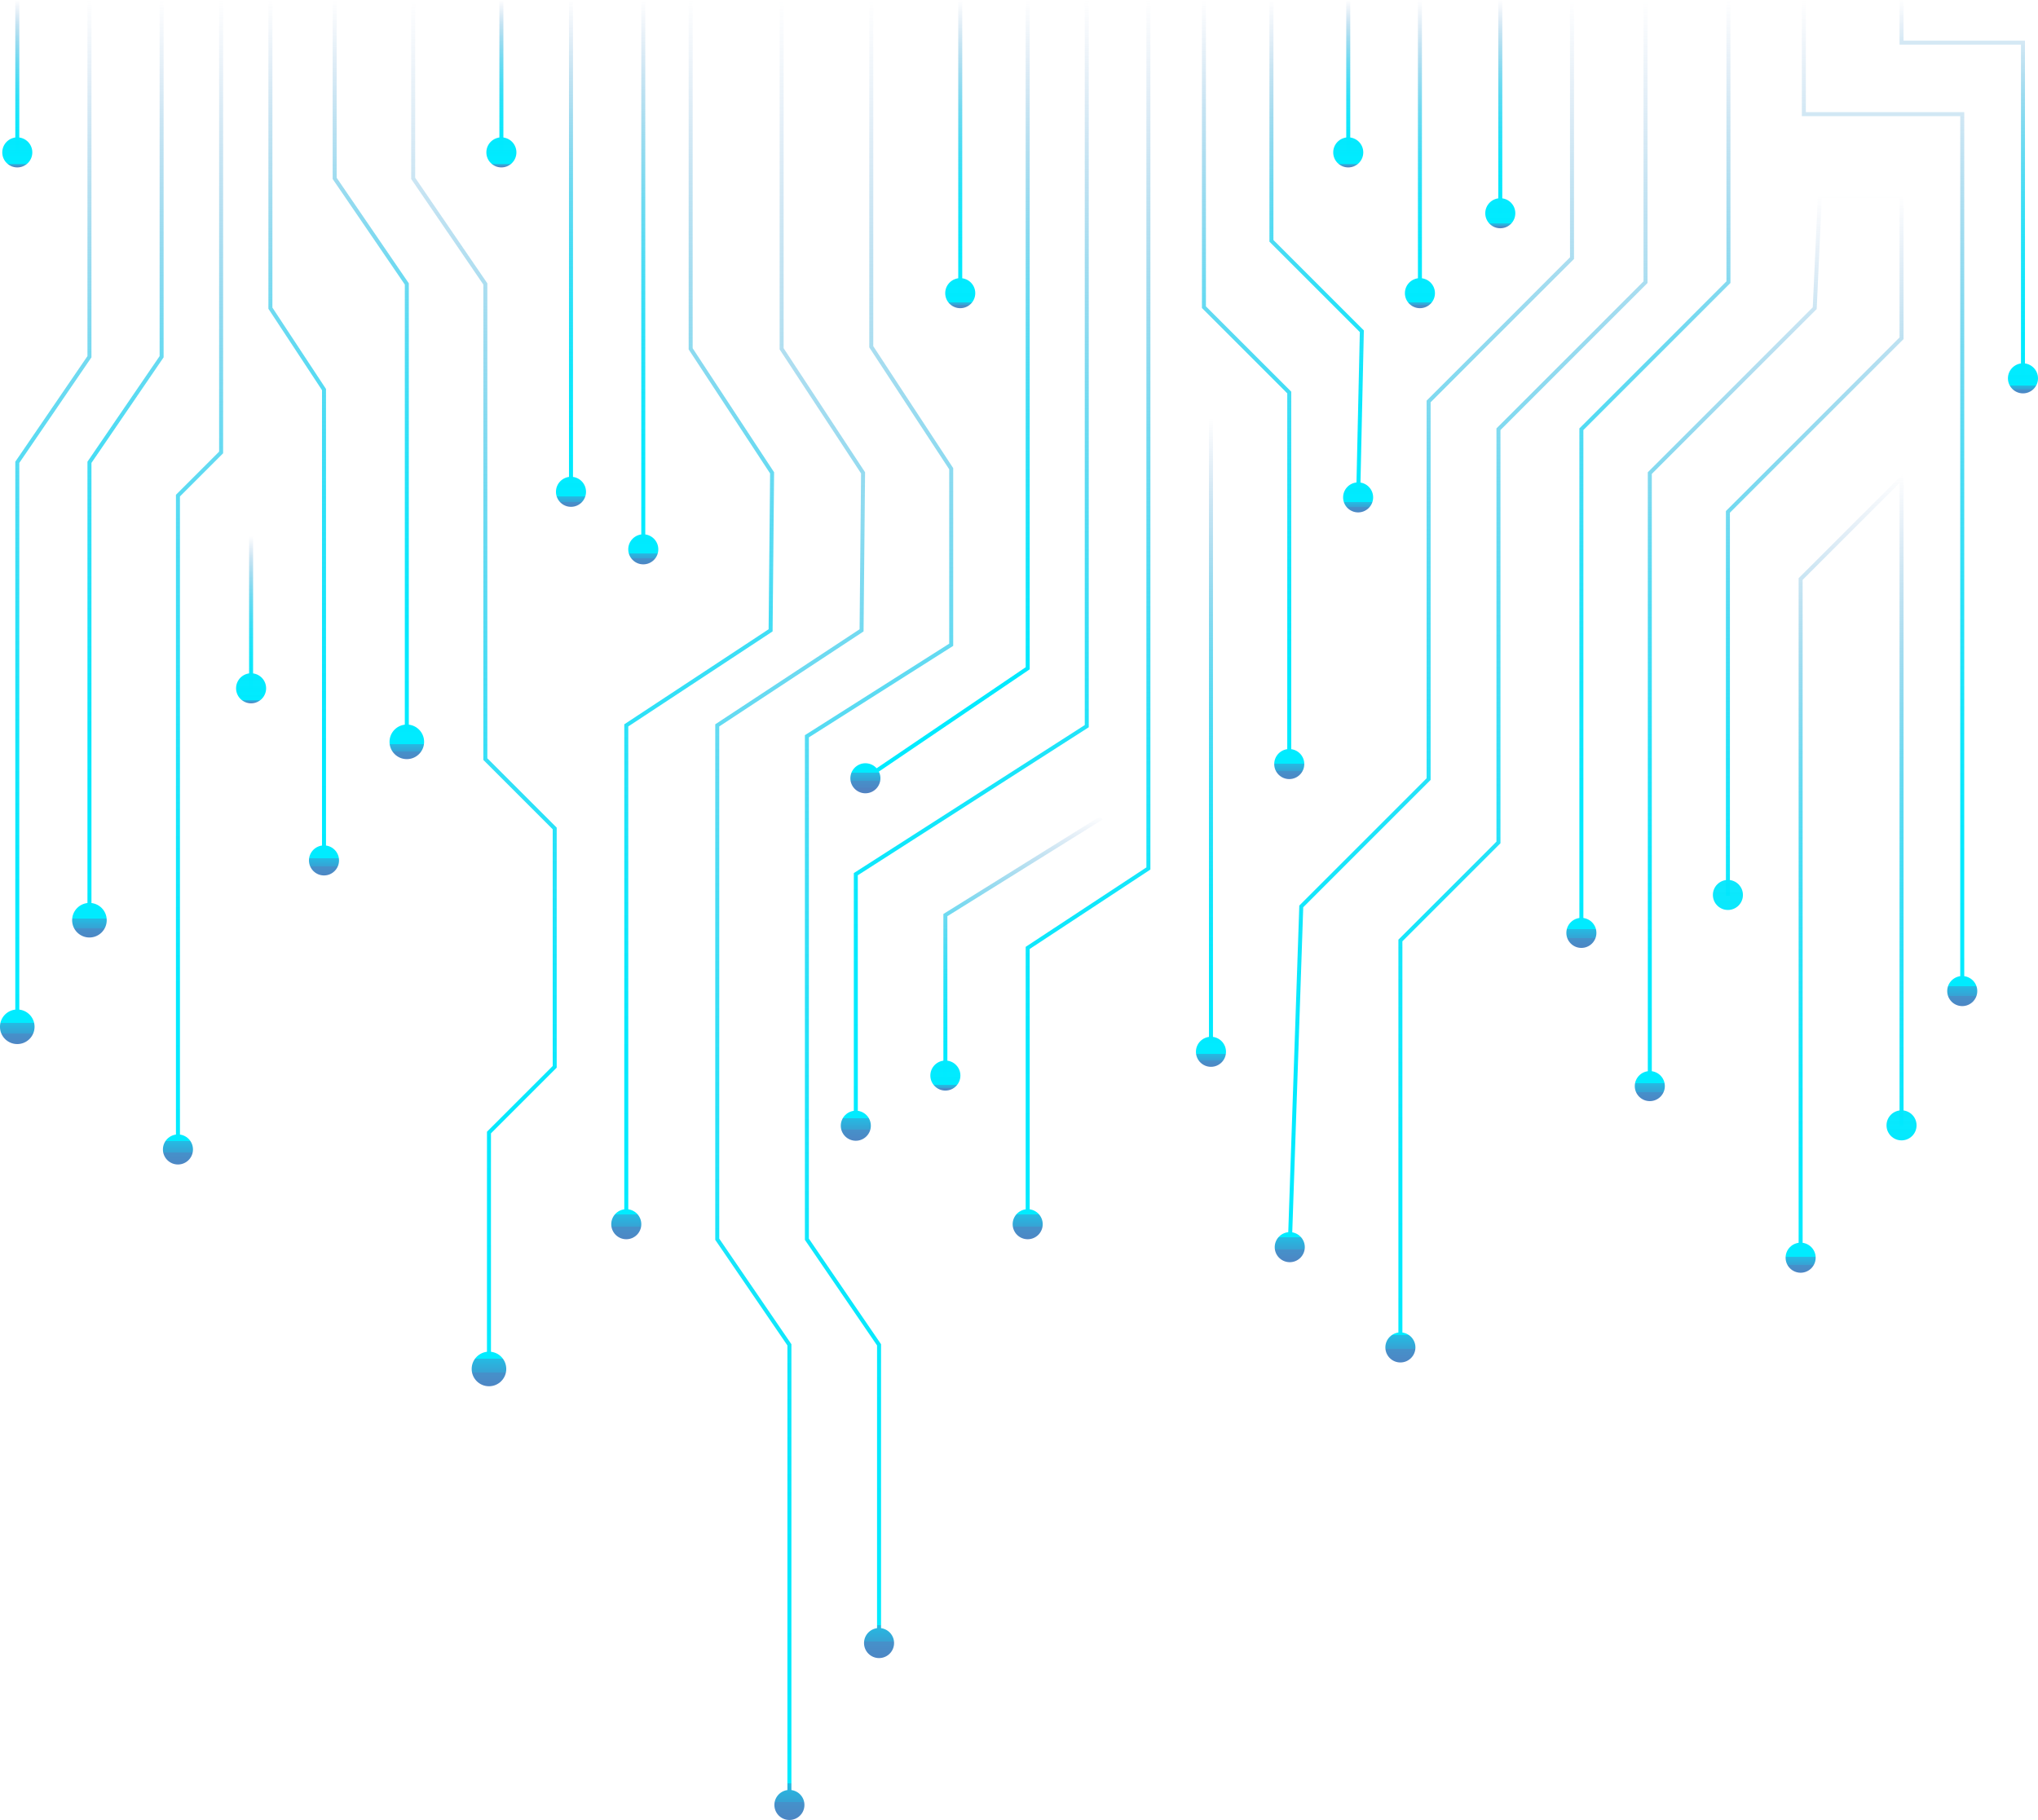 <?xml version="1.0" encoding="UTF-8"?>
<svg id="Layer_2" data-name="Layer 2" xmlns="http://www.w3.org/2000/svg" xmlns:xlink="http://www.w3.org/1999/xlink" viewBox="0 0 764.82 683.13">
  <defs>
    <style>
      .cls-1 {
        fill: url(#linear-gradient-38);
      }

      .cls-1, .cls-2, .cls-3, .cls-4, .cls-5, .cls-6, .cls-7, .cls-8, .cls-9, .cls-10, .cls-11, .cls-12, .cls-13, .cls-14, .cls-15, .cls-16, .cls-17, .cls-18, .cls-19, .cls-20, .cls-21, .cls-22, .cls-23, .cls-24, .cls-25, .cls-26, .cls-27, .cls-28, .cls-29, .cls-30, .cls-31, .cls-32, .cls-33, .cls-34 {
        stroke-width: 0px;
      }

      .cls-2 {
        fill: url(#linear-gradient-12);
      }

      .cls-3 {
        fill: url(#linear-gradient-62);
      }

      .cls-35 {
        stroke: url(#linear-gradient-57);
      }

      .cls-35, .cls-36, .cls-37, .cls-38, .cls-39, .cls-40, .cls-41, .cls-42, .cls-43, .cls-44, .cls-45, .cls-46, .cls-47, .cls-48, .cls-49, .cls-50, .cls-51, .cls-52, .cls-53, .cls-54, .cls-55, .cls-56, .cls-57, .cls-58, .cls-59, .cls-60, .cls-61, .cls-62, .cls-63, .cls-64, .cls-65, .cls-66 {
        fill: none;
        stroke-miterlimit: 10;
        stroke-width: 1.5px;
      }

      .cls-4 {
        fill: url(#linear-gradient-6);
      }

      .cls-36 {
        stroke: url(#linear-gradient-37);
      }

      .cls-37 {
        stroke: url(#linear-gradient-15);
      }

      .cls-38 {
        stroke: url(#linear-gradient);
      }

      .cls-39 {
        stroke: url(#linear-gradient-61);
      }

      .cls-40 {
        stroke: url(#linear-gradient-55);
      }

      .cls-41 {
        stroke: url(#linear-gradient-23);
      }

      .cls-5 {
        fill: url(#linear-gradient-42);
      }

      .cls-42 {
        stroke: url(#linear-gradient-41);
      }

      .cls-43 {
        stroke: url(#linear-gradient-53);
      }

      .cls-44 {
        stroke: url(#linear-gradient-51);
      }

      .cls-45 {
        stroke: url(#linear-gradient-17);
      }

      .cls-46 {
        stroke: url(#linear-gradient-43);
      }

      .cls-47 {
        stroke: url(#linear-gradient-11);
      }

      .cls-48 {
        stroke: url(#linear-gradient-19);
      }

      .cls-6 {
        fill: url(#linear-gradient-58);
      }

      .cls-49 {
        stroke: url(#linear-gradient-45);
      }

      .cls-7 {
        fill: url(#linear-gradient-63);
      }

      .cls-8 {
        fill: url(#linear-gradient-34);
      }

      .cls-9 {
        fill: url(#linear-gradient-40);
      }

      .cls-10 {
        fill: url(#linear-gradient-66);
      }

      .cls-50 {
        stroke: url(#linear-gradient-59);
      }

      .cls-51 {
        stroke: url(#linear-gradient-33);
      }

      .cls-11 {
        fill: url(#linear-gradient-16);
      }

      .cls-12 {
        fill: url(#linear-gradient-22);
      }

      .cls-13 {
        fill: url(#linear-gradient-54);
      }

      .cls-14 {
        fill: url(#linear-gradient-50);
      }

      .cls-15 {
        fill: url(#linear-gradient-32);
      }

      .cls-16 {
        fill: url(#linear-gradient-60);
      }

      .cls-17 {
        fill: url(#linear-gradient-20);
      }

      .cls-52 {
        stroke: url(#linear-gradient-29);
      }

      .cls-18 {
        fill: url(#linear-gradient-14);
      }

      .cls-19 {
        fill: url(#linear-gradient-2);
      }

      .cls-53 {
        stroke: url(#linear-gradient-7);
      }

      .cls-20 {
        fill: url(#linear-gradient-52);
      }

      .cls-54 {
        stroke: url(#linear-gradient-39);
      }

      .cls-55 {
        stroke: url(#linear-gradient-3);
      }

      .cls-56 {
        stroke: url(#linear-gradient-5);
      }

      .cls-21 {
        fill: url(#linear-gradient-65);
      }

      .cls-22 {
        fill: url(#linear-gradient-36);
      }

      .cls-23 {
        fill: url(#linear-gradient-48);
      }

      .cls-57 {
        stroke: url(#linear-gradient-25);
      }

      .cls-24 {
        fill: url(#linear-gradient-8);
      }

      .cls-25 {
        fill: url(#linear-gradient-24);
      }

      .cls-26 {
        fill: url(#linear-gradient-26);
      }

      .cls-27 {
        fill: url(#linear-gradient-18);
      }

      .cls-58 {
        stroke: url(#linear-gradient-49);
      }

      .cls-59 {
        stroke: url(#linear-gradient-13);
      }

      .cls-60 {
        stroke: url(#linear-gradient-64);
      }

      .cls-28 {
        fill: url(#linear-gradient-30);
      }

      .cls-29 {
        fill: url(#linear-gradient-44);
      }

      .cls-61 {
        stroke: url(#linear-gradient-47);
      }

      .cls-30 {
        fill: url(#linear-gradient-46);
      }

      .cls-62 {
        stroke: url(#linear-gradient-35);
      }

      .cls-63 {
        stroke: url(#linear-gradient-21);
      }

      .cls-31 {
        fill: url(#linear-gradient-28);
      }

      .cls-32 {
        fill: url(#linear-gradient-56);
      }

      .cls-33 {
        fill: url(#linear-gradient-10);
      }

      .cls-64 {
        stroke: url(#linear-gradient-9);
      }

      .cls-65 {
        stroke: url(#linear-gradient-27);
      }

      .cls-34 {
        fill: url(#linear-gradient-4);
      }

      .cls-66 {
        stroke: url(#linear-gradient-31);
      }
    </style>
    <linearGradient id="linear-gradient" x1="329.89" y1="0" x2="329.89" y2="622.36" gradientUnits="userSpaceOnUse">
      <stop offset="0" stop-color="#5082c2" stop-opacity="0"/>
      <stop offset=".04" stop-color="#498ac6" stop-opacity=".08"/>
      <stop offset=".14" stop-color="#38a0d3" stop-opacity=".29"/>
      <stop offset=".25" stop-color="#29b4df" stop-opacity=".48"/>
      <stop offset=".36" stop-color="#1cc5e9" stop-opacity=".64"/>
      <stop offset=".48" stop-color="#12d2f1" stop-opacity=".77"/>
      <stop offset=".59" stop-color="#0addf7" stop-opacity=".87"/>
      <stop offset=".71" stop-color="#04e5fb" stop-opacity=".94"/>
      <stop offset=".84" stop-color="#01e9fe" stop-opacity=".99"/>
      <stop offset=".98" stop-color="#00ebff" stop-opacity="1"/>
      <stop offset=".98" stop-color="#0bdbf6" stop-opacity="1"/>
      <stop offset=".98" stop-color="#24bbe3" stop-opacity="1"/>
      <stop offset=".99" stop-color="#37a2d4" stop-opacity="1"/>
      <stop offset=".99" stop-color="#4591ca" stop-opacity="1"/>
      <stop offset="1" stop-color="#4d86c4" stop-opacity="1"/>
      <stop offset="1" stop-color="#5083c2"/>
    </linearGradient>
    <linearGradient id="linear-gradient-2" x1="329.89" y1="0" x2="329.89" y2="622.36" xlink:href="#linear-gradient"/>
    <linearGradient id="linear-gradient-3" x1="296.53" x2="296.53" y2="683.13" xlink:href="#linear-gradient"/>
    <linearGradient id="linear-gradient-4" x1="296.25" y1="0" x2="296.25" y2="683.13" xlink:href="#linear-gradient"/>
    <linearGradient id="linear-gradient-5" x1="262.39" x2="262.39" y2="465.15" xlink:href="#linear-gradient"/>
    <linearGradient id="linear-gradient-6" x1="235.03" y1="0" x2="235.03" y2="465.15" xlink:href="#linear-gradient"/>
    <linearGradient id="linear-gradient-7" x1="139.13" x2="139.13" y2="284.93" xlink:href="#linear-gradient"/>
    <linearGradient id="linear-gradient-8" x1="152.67" y1="0" x2="152.67" y2="284.93" xlink:href="#linear-gradient"/>
    <linearGradient id="linear-gradient-9" x1="181.62" x2="181.62" y2="520.32" xlink:href="#linear-gradient"/>
    <linearGradient id="linear-gradient-10" x1="183.5" y1="0" x2="183.5" y2="520.32" xlink:href="#linear-gradient"/>
    <linearGradient id="linear-gradient-11" x1="241.41" x2="241.41" y2="211.83" xlink:href="#linear-gradient"/>
    <linearGradient id="linear-gradient-12" x1="241.41" y1="0" x2="241.41" y2="211.83" xlink:href="#linear-gradient"/>
    <linearGradient id="linear-gradient-13" x1="47.11" x2="47.11" y2="351.88" xlink:href="#linear-gradient"/>
    <linearGradient id="linear-gradient-14" x1="33.57" y1="0" x2="33.57" y2="351.88" xlink:href="#linear-gradient"/>
    <linearGradient id="linear-gradient-15" x1="20.03" x2="20.03" y2="391.88" xlink:href="#linear-gradient"/>
    <linearGradient id="linear-gradient-16" x1="6.49" y1="0" x2="6.49" y2="391.88" xlink:href="#linear-gradient"/>
    <linearGradient id="linear-gradient-17" x1="355.27" x2="355.27" y2="295.92" xlink:href="#linear-gradient"/>
    <linearGradient id="linear-gradient-18" x1="324.77" y1="0" x2="324.77" y2="295.92" xlink:href="#linear-gradient"/>
    <linearGradient id="linear-gradient-19" x1="364.51" x2="364.51" y2="428.18" xlink:href="#linear-gradient"/>
    <linearGradient id="linear-gradient-20" x1="321.17" y1="0" x2="321.17" y2="428.18" xlink:href="#linear-gradient"/>
    <linearGradient id="linear-gradient-21" x1="408.32" x2="408.32" y2="465.15" xlink:href="#linear-gradient"/>
    <linearGradient id="linear-gradient-22" x1="385.67" y1="0" x2="385.67" y2="465.15" xlink:href="#linear-gradient"/>
    <linearGradient id="linear-gradient-23" x1="621.05" x2="621.05" y2="355.8" xlink:href="#linear-gradient"/>
    <linearGradient id="linear-gradient-24" x1="593.46" y1="0" x2="593.46" y2="355.8" xlink:href="#linear-gradient"/>
    <linearGradient id="linear-gradient-25" x1="571.54" x2="571.54" y2="511.4" xlink:href="#linear-gradient"/>
    <linearGradient id="linear-gradient-26" x1="525.54" y1="0" x2="525.54" y2="511.4" xlink:href="#linear-gradient"/>
    <linearGradient id="linear-gradient-27" x1="536.97" x2="536.97" y2="473.78" xlink:href="#linear-gradient"/>
    <linearGradient id="linear-gradient-28" x1="484.02" y1="0" x2="484.02" y2="473.78" xlink:href="#linear-gradient"/>
    <linearGradient id="linear-gradient-29" x1="563.03" x2="563.03" y2="85.68" xlink:href="#linear-gradient"/>
    <linearGradient id="linear-gradient-30" x1="563.03" y1="0" x2="563.03" y2="85.68" xlink:href="#linear-gradient"/>
    <linearGradient id="linear-gradient-31" x1="532.87" x2="532.87" y2="115.68" xlink:href="#linear-gradient"/>
    <linearGradient id="linear-gradient-32" x1="532.87" y1="0" x2="532.87" y2="115.68" xlink:href="#linear-gradient"/>
    <linearGradient id="linear-gradient-33" x1="360.36" x2="360.36" y2="115.68" xlink:href="#linear-gradient"/>
    <linearGradient id="linear-gradient-34" x1="360.36" y1="0" x2="360.36" y2="115.68" xlink:href="#linear-gradient"/>
    <linearGradient id="linear-gradient-35" x1="454.45" y1="157.09" x2="454.45" y2="400.43" xlink:href="#linear-gradient"/>
    <linearGradient id="linear-gradient-36" x1="454.45" y1="157.09" x2="454.45" y2="400.43" xlink:href="#linear-gradient"/>
    <linearGradient id="linear-gradient-37" x1="383.91" y1="306.33" x2="383.91" y2="409.35" xlink:href="#linear-gradient"/>
    <linearGradient id="linear-gradient-38" x1="354.78" y1="306.33" x2="354.78" y2="409.35" xlink:href="#linear-gradient"/>
    <linearGradient id="linear-gradient-39" x1="467.82" x2="467.82" y2="292.43" xlink:href="#linear-gradient"/>
    <linearGradient id="linear-gradient-40" x1="483.83" y1="0" x2="483.83" y2="292.43" xlink:href="#linear-gradient"/>
    <linearGradient id="linear-gradient-41" x1="494.11" x2="494.11" y2="192.35" xlink:href="#linear-gradient"/>
    <linearGradient id="linear-gradient-42" x1="509.68" y1="0" x2="509.68" y2="192.35" xlink:href="#linear-gradient"/>
    <linearGradient id="linear-gradient-43" x1="505.97" x2="505.97" y2="62.84" xlink:href="#linear-gradient"/>
    <linearGradient id="linear-gradient-44" x1="505.97" y1="0" x2="505.97" y2="62.84" xlink:href="#linear-gradient"/>
    <linearGradient id="linear-gradient-45" x1="188.16" x2="188.16" y2="62.84" xlink:href="#linear-gradient"/>
    <linearGradient id="linear-gradient-46" x1="188.16" y1="0" x2="188.16" y2="62.84" xlink:href="#linear-gradient"/>
    <linearGradient id="linear-gradient-47" x1="6.49" x2="6.49" y2="62.84" xlink:href="#linear-gradient"/>
    <linearGradient id="linear-gradient-48" x1="6.49" y1="0" x2="6.49" y2="62.84" xlink:href="#linear-gradient"/>
    <linearGradient id="linear-gradient-49" x1="94.23" y1="201.15" x2="94.23" y2="263.99" xlink:href="#linear-gradient"/>
    <linearGradient id="linear-gradient-50" x1="94.23" y1="201.15" x2="94.23" y2="263.99" xlink:href="#linear-gradient"/>
    <linearGradient id="linear-gradient-51" x1="214.28" x2="214.28" y2="190.24" xlink:href="#linear-gradient"/>
    <linearGradient id="linear-gradient-52" x1="214.28" y1="0" x2="214.28" y2="190.24" xlink:href="#linear-gradient"/>
    <linearGradient id="linear-gradient-53" x1="74.88" x2="74.88" y2="437.09" xlink:href="#linear-gradient"/>
    <linearGradient id="linear-gradient-54" x1="66.78" y1="0" x2="66.78" y2="437.09" xlink:href="#linear-gradient"/>
    <linearGradient id="linear-gradient-55" x1="111.53" x2="111.53" y2="328.6" xlink:href="#linear-gradient"/>
    <linearGradient id="linear-gradient-56" x1="121.59" y1="0" x2="121.59" y2="328.6" xlink:href="#linear-gradient"/>
    <linearGradient id="linear-gradient-57" x1="706.67" x2="706.67" y2="377.64" xlink:href="#linear-gradient"/>
    <linearGradient id="linear-gradient-58" x1="736.39" y1="0" x2="736.39" y2="377.64" xlink:href="#linear-gradient"/>
    <linearGradient id="linear-gradient-59" x1="736.39" x2="736.39" y2="147.65" xlink:href="#linear-gradient"/>
    <linearGradient id="linear-gradient-60" x1="759.18" y1="0" x2="759.18" y2="147.65" xlink:href="#linear-gradient"/>
    <linearGradient id="linear-gradient-61" x1="694.67" y1="177.67" x2="694.67" y2="477.72" xlink:href="#linear-gradient"/>
    <linearGradient id="linear-gradient-62" x1="713.61" y1="177.67" x2="713.61" y2="477.72" xlink:href="#linear-gradient"/>
    <linearGradient id="linear-gradient-63" x1="675.74" y1="177.67" x2="675.74" y2="477.72" xlink:href="#linear-gradient"/>
    <linearGradient id="linear-gradient-64" x1="666.37" y1="73.07" x2="666.37" y2="413.31" xlink:href="#linear-gradient"/>
    <linearGradient id="linear-gradient-65" x1="619.14" y1="73.07" x2="619.14" y2="413.31" xlink:href="#linear-gradient"/>
    <linearGradient id="linear-gradient-66" x1="648.45" y1="73.07" x2="648.45" y2="413.31" xlink:href="#linear-gradient"/>
  </defs>
  <g id="object">
    <g>
      <g>
        <polyline class="cls-38" points="326.97 0 326.97 130.16 356.97 175.94 356.97 242.01 302.81 276.36 302.81 465.15 329.89 504.78 329.89 617"/>
        <circle class="cls-19" cx="329.89" cy="616.72" r="5.64"/>
      </g>
      <g>
        <polyline class="cls-55" points="293.33 0 293.33 130.93 323.89 177.48 323.33 236.6 269.17 272.27 269.17 465.15 296.25 504.78 296.25 677.77"/>
        <circle class="cls-34" cx="296.25" cy="677.49" r="5.64"/>
      </g>
      <g>
        <polyline class="cls-56" points="259.19 0 259.19 130.93 289.75 177.48 289.19 236.6 235.03 272.27 235.03 459.79"/>
        <circle class="cls-4" cx="235.03" cy="459.51" r="5.64"/>
      </g>
      <g>
        <polyline class="cls-53" points="152.67 278.77 152.67 106.58 125.59 66.95 125.59 0"/>
        <circle class="cls-24" cx="152.67" cy="278.45" r="6.49"/>
      </g>
      <g>
        <polyline class="cls-64" points="155.06 0 155.06 66.95 182.14 106.58 182.14 284.93 208.17 310.96 208.17 400.43 183.5 425.1 183.5 514.16"/>
        <path class="cls-33" d="m177.01,513.84c0,3.58,2.9,6.49,6.49,6.49s6.49-2.9,6.49-6.49-2.9-6.49-6.49-6.49-6.49,2.9-6.49,6.49Z"/>
      </g>
      <g>
        <line class="cls-47" x1="241.41" x2="241.41" y2="206.47"/>
        <circle class="cls-2" cx="241.41" cy="206.19" r="5.64"/>
      </g>
      <g>
        <polyline class="cls-59" points="33.57 345.72 33.57 173.53 60.65 133.9 60.65 0"/>
        <path class="cls-18" d="m40.05,345.4c0,3.58-2.9,6.49-6.49,6.49s-6.49-2.9-6.49-6.49,2.9-6.49,6.49-6.49,6.49,2.9,6.49,6.49Z"/>
      </g>
      <g>
        <polyline class="cls-37" points="6.49 385.72 6.49 173.53 33.57 133.9 33.57 0"/>
        <path class="cls-11" d="m12.97,385.4c0,3.58-2.9,6.49-6.49,6.49s-6.49-2.9-6.49-6.49,2.9-6.49,6.49-6.49,6.49,2.9,6.49,6.49Z"/>
      </g>
      <g>
        <path class="cls-45" d="m385.67,0v250.84l-61.13,41.45"/>
        <path class="cls-27" d="m321.6,287.46c-2.58,1.75-3.25,5.26-1.5,7.83,1.75,2.58,5.26,3.25,7.83,1.5,2.58-1.75,3.25-5.26,1.5-7.83-1.75-2.58-5.26-3.25-7.83-1.5Z"/>
      </g>
      <g>
        <polyline class="cls-48" points="407.84 0 407.84 272.56 321.17 328.12 321.17 422.82"/>
        <circle class="cls-17" cx="321.17" cy="422.54" r="5.64"/>
      </g>
      <g>
        <polyline class="cls-63" points="430.97 0 430.97 325.98 385.67 355.8 385.67 459.79"/>
        <circle class="cls-12" cx="385.67" cy="459.51" r="5.64"/>
      </g>
      <g>
        <polyline class="cls-41" points="648.65 0 648.65 105.91 593.46 161.11 593.46 249.5 593.46 350.44"/>
        <circle class="cls-25" cx="593.46" cy="350.16" r="5.64"/>
      </g>
      <g>
        <polyline class="cls-57" points="617.53 0 617.53 105.91 562.34 161.11 562.34 249.5 562.34 316.21 525.54 353.01 525.54 506.05"/>
        <circle class="cls-26" cx="525.54" cy="505.76" r="5.64"/>
      </g>
      <g>
        <polyline class="cls-65" points="589.94 0 589.94 96.89 536.13 150.69 536.13 234.53 536.13 292.43 488.34 340.22 484.01 468.4"/>
        <path class="cls-31" d="m478.38,467.93c-.11,3.11,2.33,5.72,5.45,5.83,3.11.1,5.72-2.33,5.83-5.45.11-3.11-2.33-5.72-5.45-5.83-3.11-.1-5.72,2.33-5.83,5.45Z"/>
      </g>
      <g>
        <line class="cls-52" x1="563.03" x2="563.03" y2="80.32"/>
        <circle class="cls-28" cx="563.03" cy="80.04" r="5.64"/>
      </g>
      <g>
        <line class="cls-66" x1="532.87" x2="532.87" y2="110.32"/>
        <circle class="cls-15" cx="532.87" cy="110.04" r="5.64"/>
      </g>
      <g>
        <line class="cls-51" x1="360.36" x2="360.36" y2="110.32"/>
        <circle class="cls-8" cx="360.36" cy="110.04" r="5.64"/>
      </g>
      <g>
        <line class="cls-62" x1="454.45" y1="157.09" x2="454.45" y2="395.07"/>
        <circle class="cls-22" cx="454.45" cy="394.79" r="5.64"/>
      </g>
      <g>
        <polyline class="cls-36" points="354.78 403.99 354.78 343.48 413.39 306.96"/>
        <circle class="cls-1" cx="354.78" cy="403.71" r="5.64"/>
      </g>
      <g>
        <polyline class="cls-54" points="451.81 0 451.81 115.31 483.83 147.33 483.83 287.07"/>
        <circle class="cls-9" cx="483.83" cy="286.79" r="5.64"/>
      </g>
      <g>
        <polyline class="cls-42" points="477.14 0 477.14 90.4 511.07 124.33 509.68 186.98"/>
        <path class="cls-5" d="m504.04,186.57c-.07,3.11,2.4,5.69,5.51,5.76s5.69-2.4,5.76-5.51-2.4-5.69-5.51-5.76c-3.11-.07-5.69,2.4-5.76,5.51Z"/>
      </g>
      <g>
        <line class="cls-46" x1="505.97" x2="505.97" y2="57.48"/>
        <circle class="cls-29" cx="505.97" cy="57.2" r="5.64"/>
      </g>
      <g>
        <line class="cls-49" x1="188.16" x2="188.16" y2="57.48"/>
        <circle class="cls-30" cx="188.16" cy="57.2" r="5.64"/>
      </g>
      <g>
        <line class="cls-61" x1="6.49" x2="6.49" y2="57.48"/>
        <circle class="cls-23" cx="6.49" cy="57.2" r="5.64"/>
      </g>
      <g>
        <line class="cls-58" x1="94.23" y1="201.15" x2="94.23" y2="258.64"/>
        <circle class="cls-14" cx="94.23" cy="258.35" r="5.64"/>
      </g>
      <g>
        <line class="cls-44" x1="214.28" x2="214.28" y2="184.88"/>
        <circle class="cls-20" cx="214.28" cy="184.6" r="5.64"/>
      </g>
      <g>
        <polyline class="cls-43" points="82.98 0 82.98 169.83 66.78 186.03 66.78 431.73"/>
        <circle class="cls-13" cx="66.78" cy="431.45" r="5.64"/>
      </g>
      <g>
        <polyline class="cls-40" points="101.48 0 101.48 115.68 121.59 146.22 121.59 323.24"/>
        <path class="cls-32" d="m115.95,322.96c0,3.11,2.53,5.64,5.64,5.64s5.64-2.53,5.64-5.64-2.53-5.64-5.64-5.64-5.64,2.53-5.64,5.64Z"/>
      </g>
      <g>
        <polyline class="cls-35" points="676.95 0 676.95 42.84 736.39 42.84 736.39 372.29"/>
        <circle class="cls-6" cx="736.39" cy="372" r="5.64"/>
      </g>
      <g>
        <polyline class="cls-50" points="713.61 0 713.61 15.99 759.18 15.99 759.18 142.29"/>
        <circle class="cls-16" cx="759.18" cy="142.01" r="5.64"/>
      </g>
      <g>
        <polyline class="cls-39" points="713.61 422.69 713.61 218.55 713.61 179.48 675.74 217.34 675.74 472.36"/>
        <circle class="cls-3" cx="713.61" cy="422.4" r="5.64"/>
        <circle class="cls-7" cx="675.74" cy="472.08" r="5.64"/>
      </g>
      <g>
        <polyline class="cls-60" points="619.14 407.96 619.14 177.57 681.03 115.68 682.95 73.82 713.61 73.82 713.61 126.96 648.45 192.13 648.45 336.21"/>
        <circle class="cls-21" cx="619.14" cy="407.67" r="5.64"/>
        <circle class="cls-10" cx="648.45" cy="335.92" r="5.64"/>
      </g>
    </g>
  </g>
</svg>